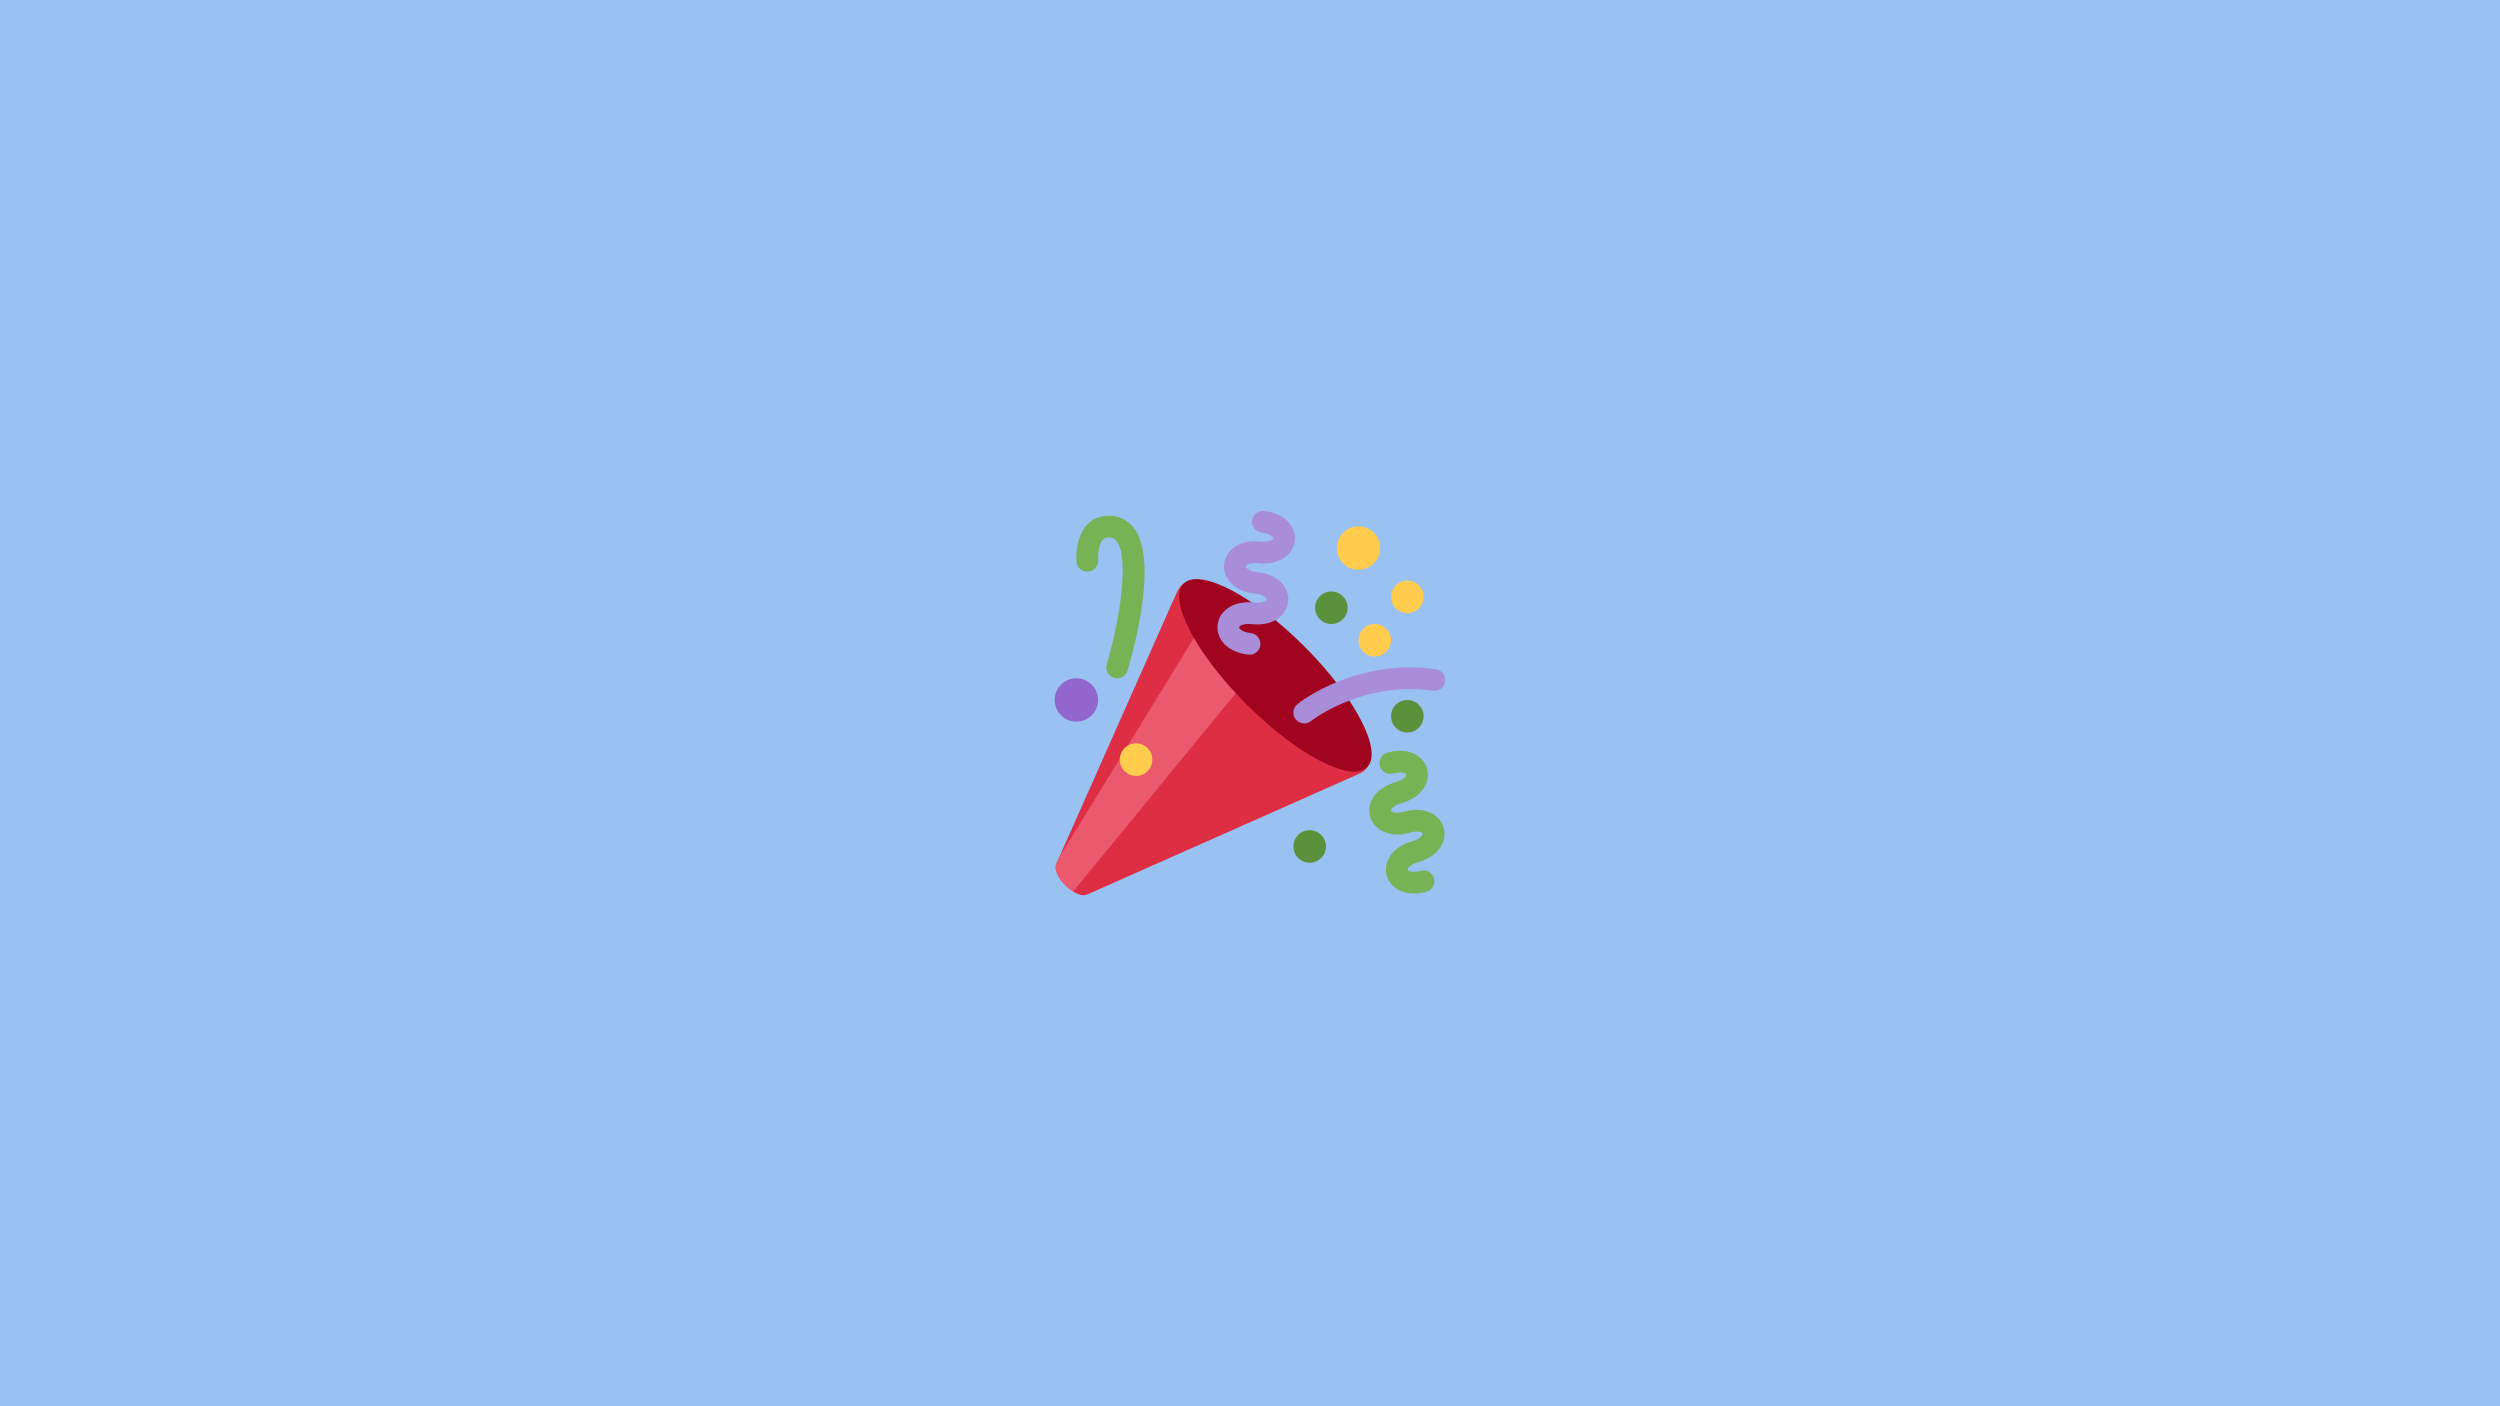 <?xml version="1.0" encoding="UTF-8" standalone="no"?>
<svg
   viewBox="0 0 640 360"
   version="1.1"
   id="svg493"
   sodipodi:docname="tada.svg"
   width="640"
   height="360"
   inkscape:version="1.2 (dc2aedaf03, 2022-05-15)"
   xmlns:inkscape="http://www.inkscape.org/namespaces/inkscape"
   xmlns:sodipodi="http://sodipodi.sourceforge.net/DTD/sodipodi-0.dtd"
   xmlns="http://www.w3.org/2000/svg"
   xmlns:svg="http://www.w3.org/2000/svg">
  <defs
     id="defs497" />
  <sodipodi:namedview
     id="namedview495"
     pagecolor="#ffffff"
     bordercolor="#666666"
     borderopacity="1.0"
     inkscape:showpageshadow="2"
     inkscape:pageopacity="0.0"
     inkscape:pagecheckerboard="0"
     inkscape:deskcolor="#d1d1d1"
     showgrid="false"
     inkscape:zoom="0.81944445"
     inkscape:cx="165.35593"
     inkscape:cy="314.84746"
     inkscape:window-width="1680"
     inkscape:window-height="981"
     inkscape:window-x="0"
     inkscape:window-y="0"
     inkscape:window-maximized="1"
     inkscape:current-layer="svg493" />
  <rect
     style="fill:#99c1f1;stroke-width:10;paint-order:markers fill stroke"
     id="rect232"
     width="640"
     height="360"
     x="0"
     y="0" />
  <g
     id="g527"
     transform="translate(24.593,-61.368)">
    <path
       fill="#dd2e44"
       d="m 277.7,211.36 c -0.311,0.311 -0.547,0.686 -0.744,1.097 l -0.022,-0.022 -31.155,70.181 0.031,0.031 c -0.578,1.119 0.389,3.397 2.369,5.38 1.98,1.98 4.258,2.947 5.378,2.369 l 0.028,0.028 70.181,-31.157 -0.022,-0.025 c 0.408,-0.194 0.783,-0.431 1.097,-0.747 4.339,-4.339 -2.697,-18.408 -15.711,-31.424 -13.019,-13.016 -27.088,-20.049 -31.43,-15.711 z"
       id="path463"
       style="stroke-width:1" />
    <path
       fill="#ea596e"
       d="m 281.517,223.893 -34.954,56.959 -0.783,1.764 0.031,0.031 c -0.578,1.119 0.389,3.397 2.369,5.38 0.644,0.644 1.314,1.133 1.969,1.547 l 42.479,-51.793 z"
       id="path465"
       style="stroke-width:1" />
    <path
       fill="#a0041e"
       d="m 309.327,226.854 c 12.972,12.977 20.174,26.81 16.08,30.899 -4.092,4.094 -17.924,-3.105 -30.905,-16.077 -12.975,-12.977 -20.174,-26.816 -16.083,-30.907 4.094,-4.092 17.927,3.108 30.907,16.086 z"
       id="path467"
       style="stroke-width:1" />
    <path
       fill="#aa8dd8"
       d="m 297.044,228.362 c -0.553,0.447 -1.275,0.681 -2.039,0.597 -2.411,-0.261 -4.439,-1.1 -5.858,-2.425 -1.503,-1.403 -2.244,-3.286 -2.042,-5.172 0.356,-3.311 3.678,-6.35 9.341,-5.739 2.203,0.236 3.186,-0.472 3.219,-0.811 0.039,-0.336 -0.769,-1.239 -2.972,-1.478 -2.411,-0.261 -4.439,-1.1 -5.861,-2.425 -1.503,-1.403 -2.247,-3.286 -2.042,-5.172 0.361,-3.311 3.68,-6.35 9.339,-5.736 1.605,0.172 2.453,-0.158 2.811,-0.372 0.286,-0.175 0.4,-0.342 0.411,-0.439 0.033,-0.336 -0.764,-1.239 -2.972,-1.478 -1.525,-0.167 -2.63,-1.533 -2.461,-3.061 0.164,-1.525 1.528,-2.628 3.058,-2.461 5.658,0.608 8.258,4.283 7.9,7.597 -0.361,3.317 -3.68,6.35 -9.344,5.741 -1.605,-0.175 -2.444,0.158 -2.805,0.372 -0.286,0.172 -0.403,0.342 -0.414,0.436 -0.036,0.339 0.767,1.239 2.975,1.478 5.658,0.611 8.258,4.283 7.9,7.597 -0.358,3.311 -3.678,6.35 -9.339,5.736 -1.605,-0.172 -2.45,0.161 -2.811,0.372 -0.289,0.178 -0.4,0.344 -0.411,0.439 -0.036,0.336 0.767,1.239 2.972,1.478 1.522,0.167 2.63,1.536 2.461,3.061 -0.078,0.761 -0.464,1.419 -1.017,1.864 z"
       id="path469"
       style="stroke-width:1" />
    <path
       fill="#77b255"
       d="m 330.574,254.05 c 5.48,-1.547 9.261,0.897 10.161,4.105 0.9,3.205 -1.05,7.264 -6.528,8.805 -2.139,0.6 -2.78,1.622 -2.694,1.947 0.094,0.328 1.181,0.867 3.314,0.264 5.478,-1.542 9.258,0.903 10.158,4.108 0.906,3.208 -1.05,7.261 -6.53,8.805 -2.136,0.6 -2.78,1.625 -2.686,1.95 0.092,0.325 1.175,0.864 3.311,0.264 1.472,-0.414 3.011,0.444 3.425,1.919 0.411,1.478 -0.447,3.011 -1.925,3.428 -5.475,1.542 -9.258,-0.897 -10.164,-4.108 -0.9,-3.205 1.053,-7.258 6.536,-8.803 2.139,-0.603 2.78,-1.622 2.686,-1.95 -0.089,-0.325 -1.172,-0.867 -3.305,-0.267 -5.483,1.544 -9.261,-0.894 -10.164,-4.108 -0.903,-3.205 1.05,-7.258 6.53,-8.805 2.133,-0.597 2.775,-1.625 2.686,-1.947 -0.094,-0.328 -1.175,-0.867 -3.311,-0.267 -1.478,0.417 -3.008,-0.444 -3.425,-1.919 -0.414,-1.472 0.447,-3.005 1.925,-3.422 z"
       id="path471"
       style="stroke-width:1" />
    <path
       fill="#aa8dd8"
       d="m 309.296,246.559 c -0.817,0 -1.622,-0.358 -2.172,-1.042 -0.958,-1.2 -0.761,-2.947 0.433,-3.905 0.606,-0.486 15.05,-11.83 35.463,-8.911 1.519,0.217 2.575,1.622 2.358,3.142 -0.217,1.517 -1.611,2.583 -3.144,2.355 -18.036,-2.561 -31.074,7.65 -31.202,7.753 -0.517,0.411 -1.128,0.608 -1.736,0.608 z"
       id="path473"
       style="stroke-width:1" />
    <path
       fill="#77b255"
       d="m 261.39,235.003 c -0.264,0 -0.533,-0.039 -0.8,-0.117 -1.469,-0.442 -2.303,-1.989 -1.861,-3.458 3.147,-10.48 6,-27.205 2.494,-31.566 -0.392,-0.494 -0.983,-0.981 -2.339,-0.878 -2.605,0.2 -2.358,5.697 -2.355,5.753 0.117,1.531 -1.033,2.864 -2.561,2.978 -1.553,0.094 -2.864,-1.033 -2.978,-2.564 -0.286,-3.83 0.906,-11.208 7.478,-11.705 2.933,-0.222 5.369,0.797 7.089,2.936 6.586,8.197 -0.1,31.96 -1.506,36.643 -0.361,1.203 -1.467,1.978 -2.661,1.978 z"
       id="path475"
       style="stroke-width:1" />
    <circle
       fill="#5c913b"
       cx="316.238"
       cy="216.948"
       r="4.167"
       id="circle477"
       style="stroke-width:1" />
    <circle
       fill="#9266cc"
       cx="250.962"
       cy="240.559"
       r="5.555"
       id="circle479"
       style="stroke-width:1" />
    <circle
       fill="#5c913b"
       cx="335.682"
       cy="244.725"
       r="4.167"
       id="circle481"
       style="stroke-width:1" />
    <circle
       fill="#5c913b"
       cx="310.683"
       cy="278.058"
       r="4.167"
       id="circle483"
       style="stroke-width:1" />
    <circle
       fill="#ffcc4d"
       cx="323.182"
       cy="201.671"
       r="5.555"
       id="circle485"
       style="stroke-width:1" />
    <circle
       fill="#ffcc4d"
       cx="335.682"
       cy="214.171"
       r="4.167"
       id="circle487"
       style="stroke-width:1" />
    <circle
       fill="#ffcc4d"
       cx="327.349"
       cy="225.281"
       r="4.167"
       id="circle489"
       style="stroke-width:1" />
    <circle
       fill="#ffcc4d"
       cx="266.239"
       cy="255.836"
       r="4.167"
       id="circle491"
       style="stroke-width:1" />
  </g>
</svg>
